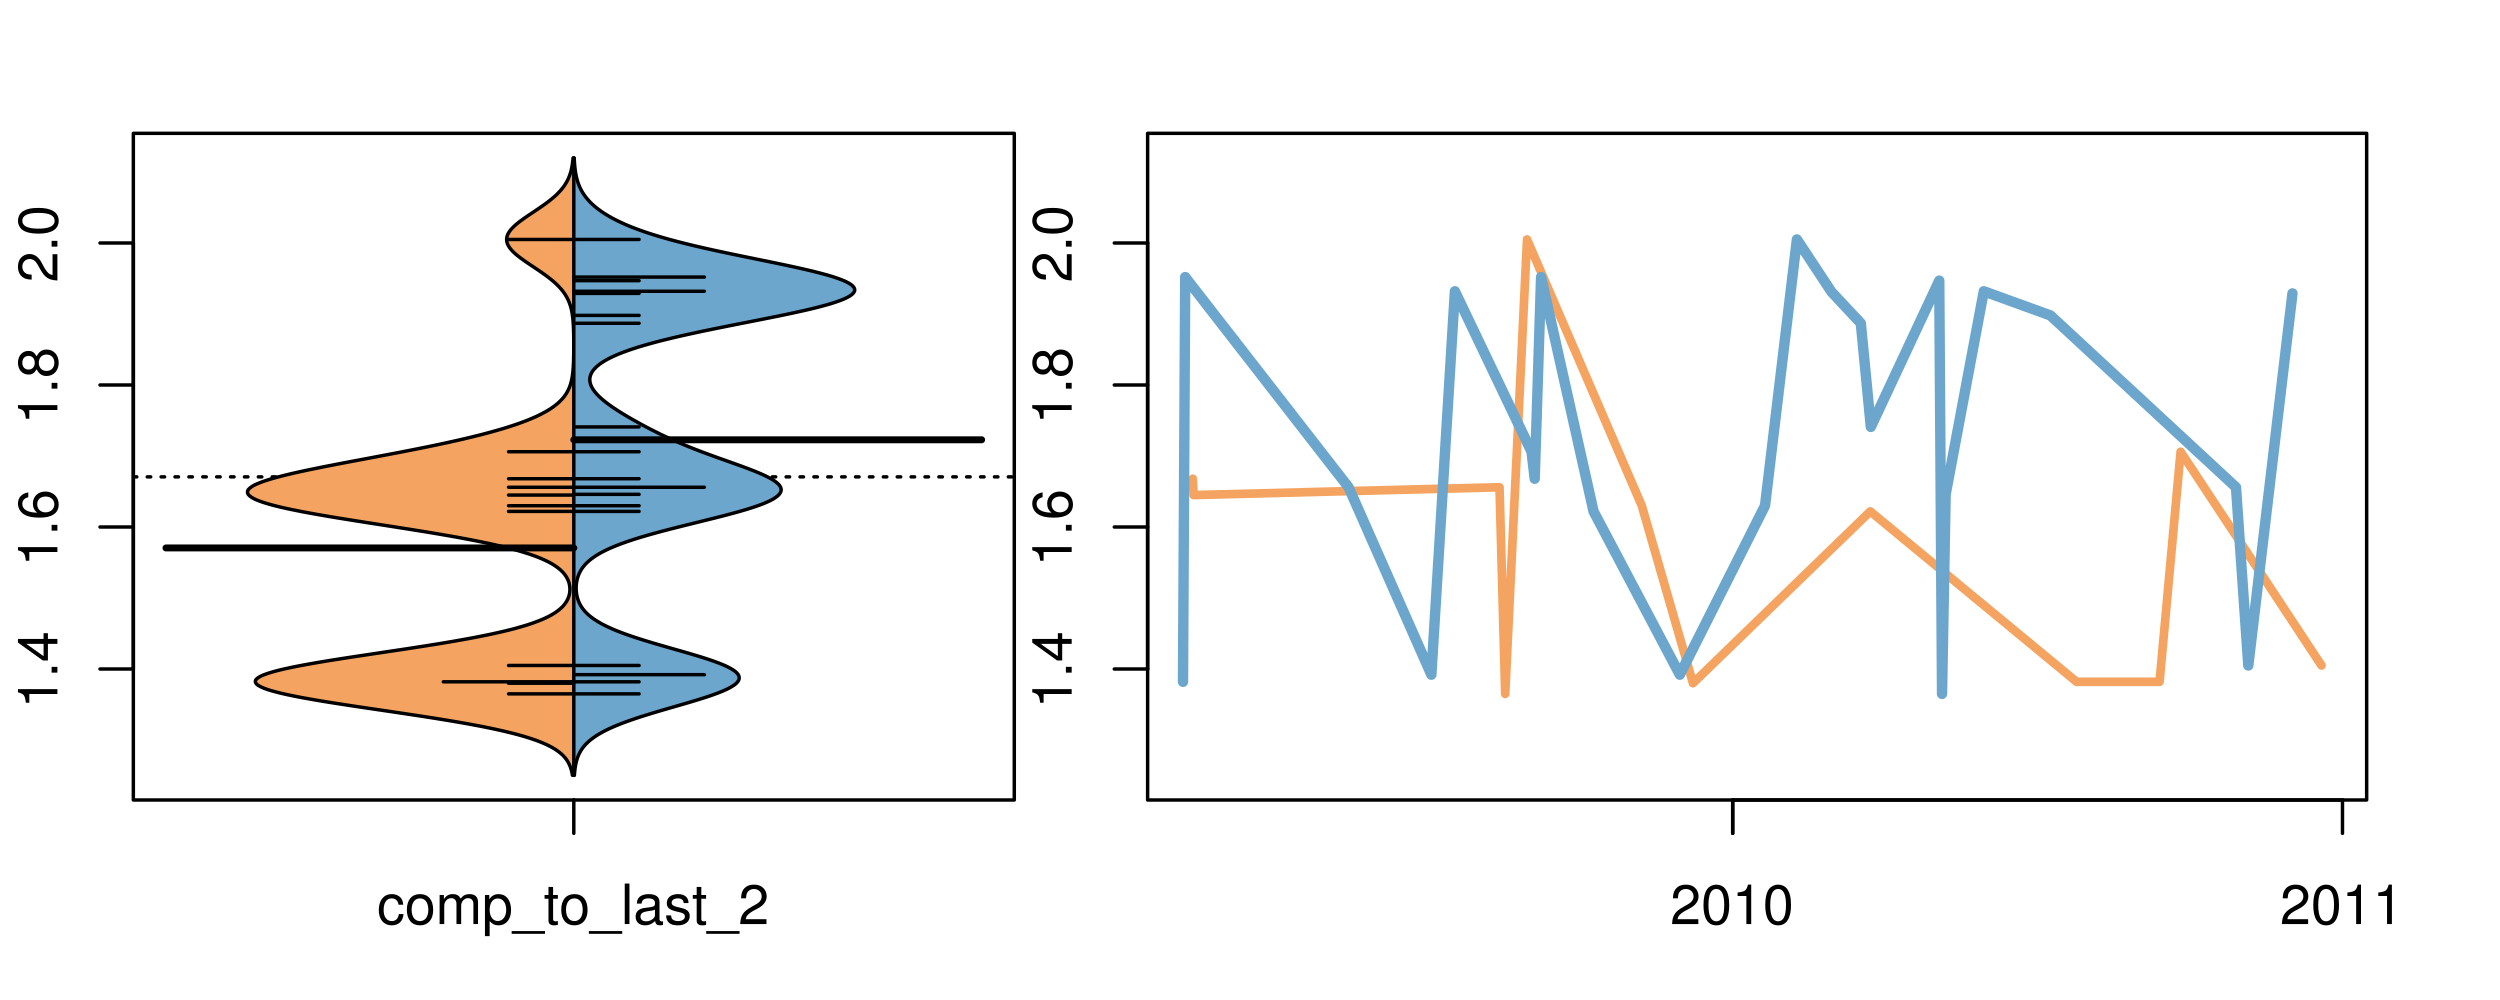 <?xml version="1.0" encoding="UTF-8"?>
<svg xmlns="http://www.w3.org/2000/svg" xmlns:xlink="http://www.w3.org/1999/xlink" width="540pt" height="216pt" viewBox="0 0 540 216" version="1.1">
<defs>
<g>
<symbol overflow="visible" id="glyph0-0">
<path style="stroke:none;" d="M -6.062 -3.109 L 0 -3.109 L 0 -4.156 L -8.516 -4.156 L -8.516 -3.469 C -7.203 -3.094 -7.016 -2.859 -6.812 -1.219 L -6.062 -1.219 Z M -6.062 -3.109 "/>
</symbol>
<symbol overflow="visible" id="glyph0-1">
<path style="stroke:none;" d="M -1.25 -2.297 L -1.25 -1.047 L 0 -1.047 L 0 -2.297 Z M -1.25 -2.297 "/>
</symbol>
<symbol overflow="visible" id="glyph0-2">
<path style="stroke:none;" d="M -2.047 -3.922 L 0 -3.922 L 0 -4.984 L -2.047 -4.984 L -2.047 -6.234 L -2.984 -6.234 L -2.984 -4.984 L -8.516 -4.984 L -8.516 -4.203 L -3.156 -0.344 L -2.047 -0.344 Z M -2.984 -3.922 L -2.984 -1.266 L -6.703 -3.922 Z M -2.984 -3.922 "/>
</symbol>
<symbol overflow="visible" id="glyph0-3">
<path style="stroke:none;" d="M -6.281 -5.969 C -7.688 -5.766 -8.516 -4.859 -8.516 -3.562 C -8.516 -2.625 -8.047 -1.781 -7.297 -1.281 C -6.469 -0.75 -5.422 -0.516 -3.875 -0.516 C -2.453 -0.516 -1.531 -0.734 -0.781 -1.234 C -0.094 -1.688 0.281 -2.438 0.281 -3.375 C 0.281 -4.984 -0.922 -6.156 -2.594 -6.156 C -4.172 -6.156 -5.297 -5.078 -5.297 -3.547 C -5.297 -2.719 -4.969 -2.047 -4.344 -1.594 C -6.422 -1.609 -7.578 -2.281 -7.578 -3.484 C -7.578 -4.234 -7.109 -4.75 -6.281 -4.922 Z M -4.359 -3.422 C -4.359 -4.438 -3.641 -5.078 -2.516 -5.078 C -1.438 -5.078 -0.656 -4.359 -0.656 -3.391 C -0.656 -2.406 -1.469 -1.656 -2.562 -1.656 C -3.625 -1.656 -4.359 -2.375 -4.359 -3.422 Z M -4.359 -3.422 "/>
</symbol>
<symbol overflow="visible" id="glyph0-4">
<path style="stroke:none;" d="M -4.469 -4.688 C -5 -5.562 -5.438 -5.859 -6.234 -5.859 C -7.578 -5.859 -8.516 -4.812 -8.516 -3.297 C -8.516 -1.797 -7.578 -0.75 -6.234 -0.75 C -5.453 -0.75 -5.016 -1.031 -4.469 -1.891 C -4.016 -0.922 -3.297 -0.438 -2.359 -0.438 C -0.797 -0.438 0.281 -1.625 0.281 -3.297 C 0.281 -4.984 -0.797 -6.156 -2.359 -6.156 C -3.297 -6.156 -4.016 -5.672 -4.469 -4.688 Z M -7.578 -3.297 C -7.578 -4.203 -7.047 -4.781 -6.219 -4.781 C -5.422 -4.781 -4.891 -4.188 -4.891 -3.297 C -4.891 -2.406 -5.422 -1.828 -6.234 -1.828 C -7.047 -1.828 -7.578 -2.406 -7.578 -3.297 Z M -4.016 -3.297 C -4.016 -4.359 -3.344 -5.078 -2.344 -5.078 C -1.328 -5.078 -0.656 -4.359 -0.656 -3.281 C -0.656 -2.25 -1.344 -1.531 -2.344 -1.531 C -3.344 -1.531 -4.016 -2.25 -4.016 -3.297 Z M -4.016 -3.297 "/>
</symbol>
<symbol overflow="visible" id="glyph0-5">
<path style="stroke:none;" d="M -1.047 -6.078 L -1.047 -1.594 C -1.734 -1.703 -2.188 -2.094 -2.797 -3.125 L -3.438 -4.328 C -4.094 -5.516 -4.969 -6.125 -6.016 -6.125 C -6.719 -6.125 -7.375 -5.844 -7.844 -5.344 C -8.297 -4.844 -8.516 -4.219 -8.516 -3.406 C -8.516 -2.328 -8.125 -1.531 -7.406 -1.062 C -6.953 -0.75 -6.422 -0.625 -5.562 -0.594 L -5.562 -1.656 C -6.125 -1.688 -6.484 -1.766 -6.75 -1.906 C -7.266 -2.188 -7.578 -2.734 -7.578 -3.375 C -7.578 -4.328 -6.906 -5.047 -5.984 -5.047 C -5.312 -5.047 -4.734 -4.656 -4.312 -3.906 L -3.688 -2.797 C -2.672 -1.016 -1.875 -0.5 0 -0.406 L 0 -6.078 Z M -1.047 -6.078 "/>
</symbol>
<symbol overflow="visible" id="glyph0-6">
<path style="stroke:none;" d="M -8.516 -3.297 C -8.516 -2.516 -8.156 -1.781 -7.578 -1.344 C -6.828 -0.797 -5.688 -0.516 -4.109 -0.516 C -1.25 -0.516 0.281 -1.469 0.281 -3.297 C 0.281 -5.094 -1.25 -6.078 -4.047 -6.078 C -5.703 -6.078 -6.797 -5.812 -7.578 -5.25 C -8.172 -4.812 -8.516 -4.109 -8.516 -3.297 Z M -7.578 -3.297 C -7.578 -4.438 -6.422 -5 -4.141 -5 C -1.734 -5 -0.594 -4.453 -0.594 -3.281 C -0.594 -2.156 -1.781 -1.594 -4.109 -1.594 C -6.438 -1.594 -7.578 -2.156 -7.578 -3.297 Z M -7.578 -3.297 "/>
</symbol>
<symbol overflow="visible" id="glyph0-7">
<path style="stroke:none;" d="M -8.75 -5.938 L -8.75 -4.938 L -5.5 -4.938 C -6.125 -4.531 -6.469 -3.859 -6.469 -3.016 C -6.469 -1.375 -5.156 -0.312 -3.156 -0.312 C -1.031 -0.312 0.281 -1.359 0.281 -3.047 C 0.281 -3.906 -0.047 -4.516 -0.828 -5.047 L 0 -5.047 L 0 -5.938 Z M -5.531 -3.188 C -5.531 -4.266 -4.578 -4.938 -3.078 -4.938 C -1.625 -4.938 -0.656 -4.25 -0.656 -3.188 C -0.656 -2.094 -1.625 -1.359 -3.094 -1.359 C -4.562 -1.359 -5.531 -2.094 -5.531 -3.188 Z M -5.531 -3.188 "/>
</symbol>
<symbol overflow="visible" id="glyph0-8">
<path style="stroke:none;" d="M -6.281 -3.094 L -6.281 -2.047 L -7.266 -2.047 C -7.688 -2.047 -7.906 -2.297 -7.906 -2.75 C -7.906 -2.828 -7.906 -2.875 -7.891 -3.094 L -8.719 -3.094 C -8.766 -2.875 -8.781 -2.734 -8.781 -2.531 C -8.781 -1.609 -8.25 -1.062 -7.359 -1.062 L -6.281 -1.062 L -6.281 -0.219 L -5.469 -0.219 L -5.469 -1.062 L 0 -1.062 L 0 -2.047 L -5.469 -2.047 L -5.469 -3.094 Z M -6.281 -3.094 "/>
</symbol>
<symbol overflow="visible" id="glyph0-9">
<path style="stroke:none;" d="M 1.516 -6.938 L 1.516 0.266 L 2.109 0.266 L 2.109 -6.938 Z M 1.516 -6.938 "/>
</symbol>
<symbol overflow="visible" id="glyph0-10">
<path style="stroke:none;" d="M -6.469 -3.266 C -6.469 -1.5 -5.203 -0.438 -3.094 -0.438 C -0.984 -0.438 0.281 -1.484 0.281 -3.281 C 0.281 -5.047 -0.984 -6.125 -3.047 -6.125 C -5.219 -6.125 -6.469 -5.078 -6.469 -3.266 Z M -5.547 -3.281 C -5.547 -4.406 -4.625 -5.078 -3.062 -5.078 C -1.578 -5.078 -0.641 -4.375 -0.641 -3.281 C -0.641 -2.156 -1.578 -1.469 -3.094 -1.469 C -4.609 -1.469 -5.547 -2.156 -5.547 -3.281 Z M -5.547 -3.281 "/>
</symbol>
<symbol overflow="visible" id="glyph0-11">
<path style="stroke:none;" d="M -8.75 -1.828 L -8.75 -0.812 L 0 -0.812 L 0 -1.828 Z M -8.75 -1.828 "/>
</symbol>
<symbol overflow="visible" id="glyph0-12">
<path style="stroke:none;" d="M 0 -3.422 L -6.281 -5.828 L -6.281 -4.703 L -1.188 -2.922 L -6.281 -1.25 L -6.281 -0.125 L 0 -2.328 Z M 0 -3.422 "/>
</symbol>
<symbol overflow="visible" id="glyph0-13">
<path style="stroke:none;" d="M -0.594 -6.422 C -0.562 -6.312 -0.562 -6.266 -0.562 -6.203 C -0.562 -5.859 -0.75 -5.656 -1.062 -5.656 L -4.75 -5.656 C -5.875 -5.656 -6.469 -4.844 -6.469 -3.297 C -6.469 -2.391 -6.203 -1.625 -5.734 -1.219 C -5.406 -0.922 -5.047 -0.797 -4.422 -0.781 L -4.422 -1.781 C -5.203 -1.875 -5.547 -2.328 -5.547 -3.266 C -5.547 -4.156 -5.203 -4.672 -4.609 -4.672 L -4.344 -4.672 C -3.922 -4.672 -3.75 -4.422 -3.641 -3.625 C -3.469 -2.203 -3.422 -1.984 -3.266 -1.609 C -2.969 -0.875 -2.406 -0.5 -1.578 -0.5 C -0.438 -0.5 0.281 -1.297 0.281 -2.562 C 0.281 -3.359 0 -4 -0.641 -4.703 C -0.016 -4.781 0.281 -5.094 0.281 -5.734 C 0.281 -5.938 0.25 -6.094 0.172 -6.422 Z M -1.984 -4.672 C -1.641 -4.672 -1.438 -4.578 -1.156 -4.266 C -0.797 -3.859 -0.594 -3.375 -0.594 -2.781 C -0.594 -2 -0.969 -1.547 -1.609 -1.547 C -2.266 -1.547 -2.609 -1.984 -2.766 -3.062 C -2.906 -4.109 -2.953 -4.328 -3.109 -4.672 Z M -1.984 -4.672 "/>
</symbol>
<symbol overflow="visible" id="glyph0-14">
<path style="stroke:none;" d="M 0 -5.781 L -6.281 -5.781 L -6.281 -4.781 L -2.719 -4.781 C -1.438 -4.781 -0.594 -4.109 -0.594 -3.078 C -0.594 -2.281 -1.078 -1.781 -1.844 -1.781 L -6.281 -1.781 L -6.281 -0.781 L -1.438 -0.781 C -0.391 -0.781 0.281 -1.562 0.281 -2.781 C 0.281 -3.703 -0.047 -4.297 -0.875 -4.891 L 0 -4.891 Z M 0 -5.781 "/>
</symbol>
<symbol overflow="visible" id="glyph0-15">
<path style="stroke:none;" d="M -2.812 -6.156 C -3.766 -6.156 -4.344 -6.078 -4.812 -5.906 C -5.844 -5.5 -6.469 -4.531 -6.469 -3.359 C -6.469 -1.609 -5.125 -0.484 -3.062 -0.484 C -1 -0.484 0.281 -1.578 0.281 -3.344 C 0.281 -4.781 -0.547 -5.766 -1.906 -6.031 L -1.906 -5.016 C -1.078 -4.734 -0.641 -4.172 -0.641 -3.375 C -0.641 -2.734 -0.938 -2.203 -1.469 -1.859 C -1.828 -1.625 -2.188 -1.531 -2.812 -1.531 Z M -3.625 -1.547 C -4.781 -1.625 -5.547 -2.344 -5.547 -3.344 C -5.547 -4.328 -4.734 -5.094 -3.703 -5.094 C -3.672 -5.094 -3.641 -5.094 -3.625 -5.078 Z M -3.625 -1.547 "/>
</symbol>
<symbol overflow="visible" id="glyph1-0">
<path style="stroke:none;" d="M 5.656 -4.172 C 5.609 -4.781 5.469 -5.188 5.234 -5.531 C 4.797 -6.125 4.047 -6.469 3.172 -6.469 C 1.469 -6.469 0.375 -5.125 0.375 -3.031 C 0.375 -1.016 1.453 0.281 3.156 0.281 C 4.656 0.281 5.609 -0.625 5.719 -2.156 L 4.719 -2.156 C 4.547 -1.156 4.031 -0.641 3.188 -0.641 C 2.078 -0.641 1.422 -1.547 1.422 -3.031 C 1.422 -4.609 2.062 -5.547 3.156 -5.547 C 4 -5.547 4.531 -5.047 4.641 -4.172 Z M 5.656 -4.172 "/>
</symbol>
<symbol overflow="visible" id="glyph1-1">
<path style="stroke:none;" d="M 3.266 -6.469 C 1.5 -6.469 0.438 -5.203 0.438 -3.094 C 0.438 -0.984 1.484 0.281 3.281 0.281 C 5.047 0.281 6.125 -0.984 6.125 -3.047 C 6.125 -5.219 5.078 -6.469 3.266 -6.469 Z M 3.281 -5.547 C 4.406 -5.547 5.078 -4.625 5.078 -3.062 C 5.078 -1.578 4.375 -0.641 3.281 -0.641 C 2.156 -0.641 1.469 -1.578 1.469 -3.094 C 1.469 -4.609 2.156 -5.547 3.281 -5.547 Z M 3.281 -5.547 "/>
</symbol>
<symbol overflow="visible" id="glyph1-2">
<path style="stroke:none;" d="M 0.844 -6.281 L 0.844 0 L 1.844 0 L 1.844 -3.953 C 1.844 -4.859 2.516 -5.594 3.328 -5.594 C 4.062 -5.594 4.484 -5.141 4.484 -4.328 L 4.484 0 L 5.5 0 L 5.5 -3.953 C 5.5 -4.859 6.156 -5.594 6.969 -5.594 C 7.703 -5.594 8.141 -5.125 8.141 -4.328 L 8.141 0 L 9.141 0 L 9.141 -4.719 C 9.141 -5.844 8.5 -6.469 7.312 -6.469 C 6.484 -6.469 5.969 -6.219 5.391 -5.516 C 5.016 -6.188 4.516 -6.469 3.703 -6.469 C 2.859 -6.469 2.297 -6.156 1.766 -5.406 L 1.766 -6.281 Z M 0.844 -6.281 "/>
</symbol>
<symbol overflow="visible" id="glyph1-3">
<path style="stroke:none;" d="M 0.641 2.609 L 1.656 2.609 L 1.656 -0.656 C 2.188 -0.016 2.766 0.281 3.594 0.281 C 5.203 0.281 6.281 -1.031 6.281 -3.031 C 6.281 -5.141 5.25 -6.469 3.578 -6.469 C 2.719 -6.469 2.047 -6.078 1.578 -5.344 L 1.578 -6.281 L 0.641 -6.281 Z M 3.406 -5.531 C 4.516 -5.531 5.234 -4.562 5.234 -3.062 C 5.234 -1.625 4.5 -0.656 3.406 -0.656 C 2.359 -0.656 1.656 -1.625 1.656 -3.094 C 1.656 -4.578 2.359 -5.531 3.406 -5.531 Z M 3.406 -5.531 "/>
</symbol>
<symbol overflow="visible" id="glyph1-4">
<path style="stroke:none;" d="M 6.938 1.516 L -0.266 1.516 L -0.266 2.109 L 6.938 2.109 Z M 6.938 1.516 "/>
</symbol>
<symbol overflow="visible" id="glyph1-5">
<path style="stroke:none;" d="M 3.047 -6.281 L 2.016 -6.281 L 2.016 -8.016 L 1.016 -8.016 L 1.016 -6.281 L 0.172 -6.281 L 0.172 -5.469 L 1.016 -5.469 L 1.016 -0.719 C 1.016 -0.078 1.453 0.281 2.234 0.281 C 2.469 0.281 2.719 0.25 3.047 0.188 L 3.047 -0.641 C 2.922 -0.609 2.766 -0.594 2.562 -0.594 C 2.141 -0.594 2.016 -0.719 2.016 -1.156 L 2.016 -5.469 L 3.047 -5.469 Z M 3.047 -6.281 "/>
</symbol>
<symbol overflow="visible" id="glyph1-6">
<path style="stroke:none;" d="M 1.828 -8.75 L 0.812 -8.75 L 0.812 0 L 1.828 0 Z M 1.828 -8.75 "/>
</symbol>
<symbol overflow="visible" id="glyph1-7">
<path style="stroke:none;" d="M 6.422 -0.594 C 6.312 -0.562 6.266 -0.562 6.203 -0.562 C 5.859 -0.562 5.656 -0.75 5.656 -1.062 L 5.656 -4.75 C 5.656 -5.875 4.844 -6.469 3.297 -6.469 C 2.391 -6.469 1.625 -6.203 1.219 -5.734 C 0.922 -5.406 0.797 -5.047 0.781 -4.422 L 1.781 -4.422 C 1.875 -5.203 2.328 -5.547 3.266 -5.547 C 4.156 -5.547 4.672 -5.203 4.672 -4.609 L 4.672 -4.344 C 4.672 -3.922 4.422 -3.75 3.625 -3.641 C 2.203 -3.469 1.984 -3.422 1.609 -3.266 C 0.875 -2.969 0.5 -2.406 0.5 -1.578 C 0.5 -0.438 1.297 0.281 2.562 0.281 C 3.359 0.281 4 0 4.703 -0.641 C 4.781 -0.016 5.094 0.281 5.734 0.281 C 5.938 0.281 6.094 0.25 6.422 0.172 Z M 4.672 -1.984 C 4.672 -1.641 4.578 -1.438 4.266 -1.156 C 3.859 -0.797 3.375 -0.594 2.781 -0.594 C 2 -0.594 1.547 -0.969 1.547 -1.609 C 1.547 -2.266 1.984 -2.609 3.062 -2.766 C 4.109 -2.906 4.328 -2.953 4.672 -3.109 Z M 4.672 -1.984 "/>
</symbol>
<symbol overflow="visible" id="glyph1-8">
<path style="stroke:none;" d="M 5.25 -4.531 C 5.25 -5.766 4.422 -6.469 2.969 -6.469 C 1.516 -6.469 0.562 -5.719 0.562 -4.547 C 0.562 -3.562 1.062 -3.094 2.562 -2.734 L 3.484 -2.516 C 4.188 -2.344 4.469 -2.094 4.469 -1.625 C 4.469 -1.047 3.875 -0.641 3 -0.641 C 2.453 -0.641 2 -0.797 1.75 -1.062 C 1.594 -1.25 1.531 -1.422 1.469 -1.875 L 0.406 -1.875 C 0.453 -0.422 1.266 0.281 2.922 0.281 C 4.5 0.281 5.516 -0.5 5.516 -1.719 C 5.516 -2.656 4.984 -3.172 3.734 -3.469 L 2.766 -3.703 C 1.953 -3.891 1.609 -4.156 1.609 -4.594 C 1.609 -5.172 2.125 -5.547 2.938 -5.547 C 3.75 -5.547 4.172 -5.203 4.203 -4.531 Z M 5.25 -4.531 "/>
</symbol>
<symbol overflow="visible" id="glyph1-9">
<path style="stroke:none;" d="M 6.078 -1.047 L 1.594 -1.047 C 1.703 -1.734 2.094 -2.188 3.125 -2.797 L 4.328 -3.438 C 5.516 -4.094 6.125 -4.969 6.125 -6.016 C 6.125 -6.719 5.844 -7.375 5.344 -7.844 C 4.844 -8.297 4.219 -8.516 3.406 -8.516 C 2.328 -8.516 1.531 -8.125 1.062 -7.406 C 0.75 -6.953 0.625 -6.422 0.594 -5.562 L 1.656 -5.562 C 1.688 -6.125 1.766 -6.484 1.906 -6.75 C 2.188 -7.266 2.734 -7.578 3.375 -7.578 C 4.328 -7.578 5.047 -6.906 5.047 -5.984 C 5.047 -5.312 4.656 -4.734 3.906 -4.312 L 2.797 -3.688 C 1.016 -2.672 0.5 -1.875 0.406 0 L 6.078 0 Z M 6.078 -1.047 "/>
</symbol>
<symbol overflow="visible" id="glyph1-10">
<path style="stroke:none;" d="M 3.297 -8.516 C 2.516 -8.516 1.781 -8.156 1.344 -7.578 C 0.797 -6.828 0.516 -5.688 0.516 -4.109 C 0.516 -1.25 1.469 0.281 3.297 0.281 C 5.094 0.281 6.078 -1.25 6.078 -4.047 C 6.078 -5.703 5.812 -6.797 5.25 -7.578 C 4.812 -8.172 4.109 -8.516 3.297 -8.516 Z M 3.297 -7.578 C 4.438 -7.578 5 -6.422 5 -4.141 C 5 -1.734 4.453 -0.594 3.281 -0.594 C 2.156 -0.594 1.594 -1.781 1.594 -4.109 C 1.594 -6.438 2.156 -7.578 3.297 -7.578 Z M 3.297 -7.578 "/>
</symbol>
<symbol overflow="visible" id="glyph1-11">
<path style="stroke:none;" d="M 3.109 -6.062 L 3.109 0 L 4.156 0 L 4.156 -8.516 L 3.469 -8.516 C 3.094 -7.203 2.859 -7.016 1.219 -6.812 L 1.219 -6.062 Z M 3.109 -6.062 "/>
</symbol>
</g>
<clipPath id="clip1">
  <path d="M 28.801 28.801 L 220.086 28.801 L 220.086 173.801 L 28.801 173.801 Z M 28.801 28.801 "/>
</clipPath>
<clipPath id="clip2">
  <path d="M 247.887 28.801 L 512.199 28.801 L 512.199 173.801 L 247.887 173.801 Z M 247.887 28.801 "/>
</clipPath>
<clipPath id="clip3">
  <path d="M 233.484 14.398 L 526.598 14.398 L 526.598 188.199 L 233.484 188.199 Z M 233.484 14.398 "/>
</clipPath>
<clipPath id="clip4">
  <path d="M 247.887 28.801 L 512.199 28.801 L 512.199 173.801 L 247.887 173.801 Z M 247.887 28.801 "/>
</clipPath>
</defs>
<g id="surface1141">
<path style="fill:none;stroke-width:0.75;stroke-linecap:round;stroke-linejoin:round;stroke:rgb(0%,0%,0%);stroke-opacity:1;stroke-miterlimit:10;" d="M 28.801 172.801 L 219.086 172.801 L 219.086 28.801 L 28.801 28.801 L 28.801 172.801 "/>
<path style="fill:none;stroke-width:0.75;stroke-linecap:round;stroke-linejoin:round;stroke:rgb(0%,0%,0%);stroke-opacity:1;stroke-miterlimit:10;" d="M 28.801 144.508 L 28.801 52.492 "/>
<path style="fill:none;stroke-width:0.75;stroke-linecap:round;stroke-linejoin:round;stroke:rgb(0%,0%,0%);stroke-opacity:1;stroke-miterlimit:10;" d="M 28.801 144.508 L 21.602 144.508 "/>
<path style="fill:none;stroke-width:0.75;stroke-linecap:round;stroke-linejoin:round;stroke:rgb(0%,0%,0%);stroke-opacity:1;stroke-miterlimit:10;" d="M 28.801 113.836 L 21.602 113.836 "/>
<path style="fill:none;stroke-width:0.75;stroke-linecap:round;stroke-linejoin:round;stroke:rgb(0%,0%,0%);stroke-opacity:1;stroke-miterlimit:10;" d="M 28.801 83.164 L 21.602 83.164 "/>
<path style="fill:none;stroke-width:0.75;stroke-linecap:round;stroke-linejoin:round;stroke:rgb(0%,0%,0%);stroke-opacity:1;stroke-miterlimit:10;" d="M 28.801 52.492 L 21.602 52.492 "/>
<g style="fill:rgb(0%,0%,0%);fill-opacity:1;">
  <use xlink:href="#glyph0-0" x="12.396" y="153.008"/>
  <use xlink:href="#glyph0-1" x="12.396" y="146.336"/>
  <use xlink:href="#glyph0-2" x="12.396" y="143"/>
</g>
<g style="fill:rgb(0%,0%,0%);fill-opacity:1;">
  <use xlink:href="#glyph0-0" x="12.396" y="122.336"/>
  <use xlink:href="#glyph0-1" x="12.396" y="115.664"/>
  <use xlink:href="#glyph0-3" x="12.396" y="112.328"/>
</g>
<g style="fill:rgb(0%,0%,0%);fill-opacity:1;">
  <use xlink:href="#glyph0-0" x="12.396" y="91.664"/>
  <use xlink:href="#glyph0-1" x="12.396" y="84.992"/>
  <use xlink:href="#glyph0-4" x="12.396" y="81.656"/>
</g>
<g style="fill:rgb(0%,0%,0%);fill-opacity:1;">
  <use xlink:href="#glyph0-5" x="12.396" y="60.992"/>
  <use xlink:href="#glyph0-1" x="12.396" y="54.32"/>
  <use xlink:href="#glyph0-6" x="12.396" y="50.984"/>
</g>
<path style="fill:none;stroke-width:0.75;stroke-linecap:round;stroke-linejoin:round;stroke:rgb(0%,0%,0%);stroke-opacity:1;stroke-miterlimit:10;" d="M 123.941 172.801 L 123.941 172.801 "/>
<path style="fill:none;stroke-width:0.75;stroke-linecap:round;stroke-linejoin:round;stroke:rgb(0%,0%,0%);stroke-opacity:1;stroke-miterlimit:10;" d="M 123.941 172.801 L 123.941 180 "/>
<g style="fill:rgb(0%,0%,0%);fill-opacity:1;">
  <use xlink:href="#glyph1-0" x="81.441" y="199.596"/>
  <use xlink:href="#glyph1-1" x="87.441" y="199.596"/>
  <use xlink:href="#glyph1-2" x="94.113" y="199.596"/>
  <use xlink:href="#glyph1-3" x="104.109" y="199.596"/>
  <use xlink:href="#glyph1-4" x="110.781" y="199.596"/>
  <use xlink:href="#glyph1-5" x="117.453" y="199.596"/>
  <use xlink:href="#glyph1-1" x="120.789" y="199.596"/>
  <use xlink:href="#glyph1-4" x="127.461" y="199.596"/>
  <use xlink:href="#glyph1-6" x="134.133" y="199.596"/>
  <use xlink:href="#glyph1-7" x="136.797" y="199.596"/>
  <use xlink:href="#glyph1-8" x="143.469" y="199.596"/>
  <use xlink:href="#glyph1-5" x="149.469" y="199.596"/>
  <use xlink:href="#glyph1-4" x="152.805" y="199.596"/>
  <use xlink:href="#glyph1-9" x="159.477" y="199.596"/>
</g>
<g clip-path="url(#clip1)" clip-rule="nonzero">
<path style="fill:none;stroke-width:0.75;stroke-linecap:round;stroke-linejoin:round;stroke:rgb(0%,0%,0%);stroke-opacity:1;stroke-dasharray:0.75,2.25;stroke-miterlimit:10;" d="M 28.801 103.004 L 219.086 103.004 "/>
<path style=" stroke:none;fill-rule:nonzero;fill:rgb(95.686%,64.314%,37.647%);fill-opacity:1;" d="M 123.941 34.133 L 123.777 34.133 L 123.758 34.395 L 123.73 34.656 L 123.699 34.918 L 123.668 35.176 L 123.633 35.438 L 123.594 35.699 L 123.547 35.961 L 123.496 36.223 L 123.441 36.48 L 123.383 36.742 L 123.316 37.004 L 123.242 37.266 L 123.164 37.523 L 123.074 37.785 L 122.977 38.047 L 122.875 38.309 L 122.762 38.57 L 122.641 38.828 L 122.508 39.09 L 122.363 39.352 L 122.211 39.613 L 122.047 39.875 L 121.871 40.133 L 121.684 40.395 L 121.484 40.656 L 121.273 40.918 L 121.047 41.18 L 120.809 41.438 L 120.562 41.699 L 120.297 41.961 L 120.02 42.223 L 119.734 42.484 L 119.434 42.742 L 119.121 43.004 L 118.797 43.266 L 118.465 43.527 L 118.117 43.789 L 117.766 44.047 L 117.402 44.309 L 117.031 44.57 L 116.652 44.832 L 116.27 45.094 L 115.887 45.352 L 114.324 46.398 L 113.938 46.656 L 113.559 46.918 L 113.188 47.18 L 112.82 47.441 L 112.465 47.703 L 112.121 47.961 L 111.793 48.223 L 111.48 48.484 L 111.18 48.746 L 110.906 49.008 L 110.648 49.266 L 110.41 49.527 L 110.195 49.789 L 110.012 50.051 L 109.848 50.312 L 109.707 50.57 L 109.598 50.832 L 109.516 51.094 L 109.461 51.355 L 109.43 51.617 L 109.438 51.875 L 109.469 52.137 L 109.527 52.398 L 109.609 52.66 L 109.73 52.922 L 109.871 53.18 L 110.039 53.441 L 110.227 53.703 L 110.449 53.965 L 110.691 54.227 L 110.949 54.484 L 111.227 54.746 L 111.531 55.008 L 111.848 55.27 L 112.176 55.527 L 112.523 55.789 L 112.879 56.051 L 113.246 56.312 L 113.621 56.574 L 114.004 56.832 L 114.777 57.355 L 115.559 57.879 L 115.949 58.137 L 116.336 58.398 L 116.719 58.66 L 117.094 58.922 L 117.461 59.184 L 117.824 59.441 L 118.176 59.703 L 118.52 59.965 L 118.852 60.227 L 119.172 60.488 L 119.484 60.746 L 119.781 61.008 L 120.066 61.27 L 120.34 61.531 L 120.602 61.793 L 120.848 62.051 L 121.086 62.312 L 121.309 62.574 L 121.52 62.836 L 121.715 63.098 L 121.898 63.355 L 122.074 63.617 L 122.238 63.879 L 122.387 64.141 L 122.527 64.402 L 122.66 64.66 L 122.781 64.922 L 122.891 65.184 L 122.996 65.445 L 123.09 65.707 L 123.176 65.965 L 123.254 66.227 L 123.328 66.488 L 123.395 66.75 L 123.453 67.012 L 123.504 67.27 L 123.555 67.531 L 123.598 67.793 L 123.637 68.055 L 123.672 68.316 L 123.707 68.574 L 123.734 68.836 L 123.805 69.621 L 123.82 69.879 L 123.852 70.402 L 123.863 70.664 L 123.871 70.926 L 123.883 71.184 L 123.898 71.707 L 123.902 71.969 L 123.91 72.23 L 123.914 72.488 L 123.922 73.012 L 123.922 73.273 L 123.926 73.531 L 123.926 74.055 L 123.93 74.316 L 123.93 75.098 L 123.926 75.359 L 123.926 75.621 L 123.922 75.883 L 123.922 76.141 L 123.906 77.188 L 123.898 77.445 L 123.895 77.707 L 123.887 77.969 L 123.875 78.23 L 123.867 78.492 L 123.855 78.75 L 123.809 79.535 L 123.789 79.797 L 123.766 80.055 L 123.742 80.316 L 123.68 80.84 L 123.645 81.102 L 123.605 81.359 L 123.512 81.883 L 123.453 82.145 L 123.391 82.406 L 123.324 82.664 L 123.25 82.926 L 123.164 83.188 L 123.074 83.449 L 122.973 83.711 L 122.863 83.969 L 122.738 84.23 L 122.609 84.492 L 122.465 84.754 L 122.309 85.016 L 122.137 85.273 L 121.949 85.535 L 121.754 85.797 L 121.535 86.059 L 121.301 86.32 L 121.051 86.578 L 120.781 86.84 L 120.492 87.102 L 120.18 87.363 L 119.852 87.625 L 119.5 87.883 L 119.121 88.145 L 118.723 88.406 L 118.301 88.668 L 117.852 88.93 L 117.375 89.188 L 116.875 89.449 L 116.352 89.711 L 115.797 89.973 L 115.211 90.234 L 114.598 90.492 L 113.961 90.754 L 113.289 91.016 L 112.586 91.277 L 111.859 91.539 L 111.102 91.797 L 110.309 92.059 L 109.484 92.32 L 108.637 92.582 L 107.758 92.84 L 106.84 93.102 L 105.898 93.363 L 104.93 93.625 L 103.93 93.887 L 102.895 94.145 L 101.836 94.406 L 100.75 94.668 L 99.633 94.93 L 98.488 95.191 L 97.32 95.449 L 96.133 95.711 L 94.914 95.973 L 93.672 96.234 L 92.41 96.496 L 91.129 96.754 L 89.824 97.016 L 88.504 97.277 L 87.168 97.539 L 85.82 97.801 L 84.457 98.059 L 83.086 98.32 L 81.707 98.582 L 78.934 99.105 L 77.551 99.363 L 76.164 99.625 L 74.789 99.887 L 73.422 100.148 L 72.07 100.41 L 70.73 100.668 L 69.414 100.93 L 68.125 101.191 L 66.859 101.453 L 65.625 101.715 L 64.43 101.973 L 63.277 102.234 L 62.168 102.496 L 61.098 102.758 L 60.094 103.02 L 59.145 103.277 L 58.25 103.539 L 57.41 103.801 L 56.664 104.062 L 55.984 104.324 L 55.367 104.582 L 54.824 104.844 L 54.391 105.105 L 54.031 105.367 L 53.746 105.629 L 53.551 105.887 L 53.469 106.148 L 53.465 106.41 L 53.547 106.672 L 53.73 106.934 L 54.02 107.191 L 54.395 107.453 L 54.848 107.715 L 55.41 107.977 L 56.07 108.238 L 56.809 108.496 L 57.625 108.758 L 58.547 109.02 L 59.547 109.281 L 60.613 109.543 L 61.75 109.801 L 62.977 110.062 L 64.262 110.324 L 65.602 110.586 L 66.992 110.844 L 68.453 111.105 L 69.953 111.367 L 71.488 111.629 L 73.059 111.891 L 74.668 112.148 L 76.297 112.41 L 77.945 112.672 L 79.605 112.934 L 81.277 113.195 L 82.949 113.453 L 84.621 113.715 L 86.285 113.977 L 87.938 114.238 L 89.574 114.5 L 91.191 114.758 L 92.781 115.02 L 94.344 115.281 L 95.875 115.543 L 97.379 115.805 L 98.832 116.062 L 100.246 116.324 L 101.625 116.586 L 102.965 116.848 L 104.242 117.109 L 105.48 117.367 L 106.676 117.629 L 107.82 117.891 L 108.906 118.152 L 109.945 118.414 L 110.941 118.672 L 111.887 118.934 L 112.773 119.195 L 113.621 119.457 L 114.422 119.719 L 115.176 119.977 L 115.875 120.238 L 116.539 120.5 L 117.164 120.762 L 117.738 121.023 L 118.273 121.281 L 118.773 121.543 L 119.242 121.805 L 119.668 122.066 L 120.059 122.328 L 120.422 122.586 L 120.762 122.848 L 121.062 123.109 L 121.34 123.371 L 121.594 123.633 L 121.824 123.891 L 122.023 124.152 L 122.207 124.414 L 122.375 124.676 L 122.52 124.938 L 122.645 125.195 L 122.754 125.457 L 122.852 125.719 L 122.93 125.98 L 122.988 126.242 L 123.039 126.5 L 123.074 126.762 L 123.094 127.023 L 123.098 127.285 L 123.094 127.547 L 123.074 127.805 L 123.039 128.066 L 122.992 128.328 L 122.93 128.59 L 122.852 128.848 L 122.758 129.109 L 122.648 129.371 L 122.52 129.633 L 122.379 129.895 L 122.211 130.152 L 122.027 130.414 L 121.82 130.676 L 121.594 130.938 L 121.336 131.199 L 121.055 131.457 L 120.75 131.719 L 120.414 131.98 L 120.043 132.242 L 119.641 132.504 L 119.211 132.762 L 118.742 133.023 L 118.227 133.285 L 117.68 133.547 L 117.094 133.809 L 116.457 134.066 L 115.773 134.328 L 115.051 134.59 L 114.285 134.852 L 113.457 135.113 L 112.582 135.371 L 111.66 135.633 L 110.691 135.895 L 109.652 136.156 L 108.566 136.418 L 107.434 136.676 L 106.25 136.938 L 105 137.199 L 103.703 137.461 L 102.359 137.723 L 100.965 137.98 L 99.516 138.242 L 98.027 138.504 L 96.496 138.766 L 94.922 139.027 L 93.309 139.285 L 91.664 139.547 L 89.996 139.809 L 88.297 140.07 L 86.578 140.332 L 84.848 140.59 L 83.105 140.852 L 81.359 141.113 L 79.617 141.375 L 77.883 141.637 L 76.164 141.895 L 74.469 142.156 L 72.805 142.418 L 71.172 142.68 L 69.578 142.941 L 68.051 143.199 L 66.574 143.461 L 65.152 143.723 L 63.797 143.984 L 62.539 144.246 L 61.355 144.504 L 60.25 144.766 L 59.246 145.027 L 58.355 145.289 L 57.559 145.551 L 56.855 145.809 L 56.281 146.07 L 55.832 146.332 L 55.488 146.594 L 55.246 146.852 L 55.156 147.113 L 55.184 147.375 L 55.32 147.637 L 55.562 147.898 L 55.961 148.156 L 56.469 148.418 L 57.078 148.68 L 57.789 148.941 L 58.645 149.203 L 59.59 149.461 L 60.625 149.723 L 61.75 149.984 L 62.988 150.246 L 64.297 150.508 L 65.672 150.766 L 67.125 151.027 L 68.648 151.289 L 70.219 151.551 L 71.836 151.812 L 73.5 152.07 L 75.203 152.332 L 76.93 152.594 L 78.676 152.855 L 80.438 153.117 L 82.203 153.375 L 83.973 153.637 L 85.734 153.898 L 87.484 154.16 L 89.219 154.422 L 90.93 154.68 L 92.621 154.941 L 94.266 155.203 L 95.879 155.465 L 97.461 155.727 L 99 155.984 L 100.477 156.246 L 101.914 156.508 L 103.309 156.77 L 104.648 157.031 L 105.922 157.289 L 107.148 157.551 L 108.328 157.812 L 109.445 158.074 L 110.504 158.336 L 111.512 158.594 L 112.469 158.855 L 113.367 159.117 L 114.207 159.379 L 115.004 159.641 L 115.758 159.898 L 116.449 160.16 L 117.098 160.422 L 117.703 160.684 L 118.273 160.945 L 118.789 161.203 L 119.27 161.465 L 119.715 161.727 L 120.129 161.988 L 120.5 162.25 L 120.844 162.508 L 121.16 162.77 L 121.453 163.031 L 121.711 163.293 L 121.949 163.555 L 122.168 163.812 L 122.363 164.074 L 122.535 164.336 L 122.695 164.598 L 122.84 164.855 L 122.969 165.117 L 123.082 165.379 L 123.188 165.641 L 123.281 165.902 L 123.359 166.16 L 123.434 166.422 L 123.496 166.684 L 123.555 166.945 L 123.605 167.207 L 123.648 167.465 L 123.941 167.465 Z M 123.941 34.133 "/>
<path style="fill:none;stroke-width:0.75;stroke-linecap:round;stroke-linejoin:round;stroke:rgb(0%,0%,0%);stroke-opacity:1;stroke-miterlimit:10;" d="M 123.941 34.133 L 123.777 34.133 L 123.758 34.395 L 123.73 34.656 L 123.699 34.918 L 123.668 35.176 L 123.633 35.438 L 123.594 35.699 L 123.547 35.961 L 123.496 36.223 L 123.441 36.48 L 123.383 36.742 L 123.316 37.004 L 123.242 37.266 L 123.164 37.523 L 123.074 37.785 L 122.977 38.047 L 122.875 38.309 L 122.762 38.57 L 122.641 38.828 L 122.508 39.09 L 122.363 39.352 L 122.211 39.613 L 122.047 39.875 L 121.871 40.133 L 121.684 40.395 L 121.484 40.656 L 121.273 40.918 L 121.047 41.18 L 120.809 41.438 L 120.562 41.699 L 120.297 41.961 L 120.02 42.223 L 119.734 42.484 L 119.434 42.742 L 119.121 43.004 L 118.797 43.266 L 118.465 43.527 L 118.117 43.789 L 117.766 44.047 L 117.402 44.309 L 117.031 44.57 L 116.652 44.832 L 116.27 45.094 L 115.887 45.352 L 114.324 46.398 L 113.938 46.656 L 113.559 46.918 L 113.188 47.18 L 112.82 47.441 L 112.465 47.703 L 112.121 47.961 L 111.793 48.223 L 111.48 48.484 L 111.18 48.746 L 110.906 49.008 L 110.648 49.266 L 110.41 49.527 L 110.195 49.789 L 110.012 50.051 L 109.848 50.312 L 109.707 50.57 L 109.598 50.832 L 109.516 51.094 L 109.461 51.355 L 109.43 51.617 L 109.438 51.875 L 109.469 52.137 L 109.527 52.398 L 109.609 52.66 L 109.73 52.922 L 109.871 53.18 L 110.039 53.441 L 110.227 53.703 L 110.449 53.965 L 110.691 54.227 L 110.949 54.484 L 111.227 54.746 L 111.531 55.008 L 111.848 55.27 L 112.176 55.527 L 112.523 55.789 L 112.879 56.051 L 113.246 56.312 L 113.621 56.574 L 114.004 56.832 L 114.777 57.355 L 115.559 57.879 L 115.949 58.137 L 116.336 58.398 L 116.719 58.66 L 117.094 58.922 L 117.461 59.184 L 117.824 59.441 L 118.176 59.703 L 118.52 59.965 L 118.852 60.227 L 119.172 60.488 L 119.484 60.746 L 119.781 61.008 L 120.066 61.27 L 120.34 61.531 L 120.602 61.793 L 120.848 62.051 L 121.086 62.312 L 121.309 62.574 L 121.52 62.836 L 121.715 63.098 L 121.898 63.355 L 122.074 63.617 L 122.238 63.879 L 122.387 64.141 L 122.527 64.402 L 122.66 64.66 L 122.781 64.922 L 122.891 65.184 L 122.996 65.445 L 123.09 65.707 L 123.176 65.965 L 123.254 66.227 L 123.328 66.488 L 123.395 66.75 L 123.453 67.012 L 123.504 67.27 L 123.555 67.531 L 123.598 67.793 L 123.637 68.055 L 123.672 68.316 L 123.707 68.574 L 123.734 68.836 L 123.805 69.621 L 123.82 69.879 L 123.852 70.402 L 123.863 70.664 L 123.871 70.926 L 123.883 71.184 L 123.898 71.707 L 123.902 71.969 L 123.91 72.23 L 123.914 72.488 L 123.922 73.012 L 123.922 73.273 L 123.926 73.531 L 123.926 74.055 L 123.93 74.316 L 123.93 75.098 L 123.926 75.359 L 123.926 75.621 L 123.922 75.883 L 123.922 76.141 L 123.906 77.188 L 123.898 77.445 L 123.895 77.707 L 123.887 77.969 L 123.875 78.23 L 123.867 78.492 L 123.855 78.75 L 123.809 79.535 L 123.789 79.797 L 123.766 80.055 L 123.742 80.316 L 123.68 80.84 L 123.645 81.102 L 123.605 81.359 L 123.512 81.883 L 123.453 82.145 L 123.391 82.406 L 123.324 82.664 L 123.25 82.926 L 123.164 83.188 L 123.074 83.449 L 122.973 83.711 L 122.863 83.969 L 122.738 84.23 L 122.609 84.492 L 122.465 84.754 L 122.309 85.016 L 122.137 85.273 L 121.949 85.535 L 121.754 85.797 L 121.535 86.059 L 121.301 86.32 L 121.051 86.578 L 120.781 86.84 L 120.492 87.102 L 120.18 87.363 L 119.852 87.625 L 119.5 87.883 L 119.121 88.145 L 118.723 88.406 L 118.301 88.668 L 117.852 88.93 L 117.375 89.188 L 116.875 89.449 L 116.352 89.711 L 115.797 89.973 L 115.211 90.234 L 114.598 90.492 L 113.961 90.754 L 113.289 91.016 L 112.586 91.277 L 111.859 91.539 L 111.102 91.797 L 110.309 92.059 L 109.484 92.32 L 108.637 92.582 L 107.758 92.84 L 106.84 93.102 L 105.898 93.363 L 104.93 93.625 L 103.93 93.887 L 102.895 94.145 L 101.836 94.406 L 100.75 94.668 L 99.633 94.93 L 98.488 95.191 L 97.32 95.449 L 96.133 95.711 L 94.914 95.973 L 93.672 96.234 L 92.41 96.496 L 91.129 96.754 L 89.824 97.016 L 88.504 97.277 L 87.168 97.539 L 85.82 97.801 L 84.457 98.059 L 83.086 98.32 L 81.707 98.582 L 78.934 99.105 L 77.551 99.363 L 76.164 99.625 L 74.789 99.887 L 73.422 100.148 L 72.07 100.41 L 70.73 100.668 L 69.414 100.93 L 68.125 101.191 L 66.859 101.453 L 65.625 101.715 L 64.43 101.973 L 63.277 102.234 L 62.168 102.496 L 61.098 102.758 L 60.094 103.02 L 59.145 103.277 L 58.25 103.539 L 57.41 103.801 L 56.664 104.062 L 55.984 104.324 L 55.367 104.582 L 54.824 104.844 L 54.391 105.105 L 54.031 105.367 L 53.746 105.629 L 53.551 105.887 L 53.469 106.148 L 53.465 106.41 L 53.547 106.672 L 53.73 106.934 L 54.02 107.191 L 54.395 107.453 L 54.848 107.715 L 55.41 107.977 L 56.07 108.238 L 56.809 108.496 L 57.625 108.758 L 58.547 109.02 L 59.547 109.281 L 60.613 109.543 L 61.75 109.801 L 62.977 110.062 L 64.262 110.324 L 65.602 110.586 L 66.992 110.844 L 68.453 111.105 L 69.953 111.367 L 71.488 111.629 L 73.059 111.891 L 74.668 112.148 L 76.297 112.41 L 77.945 112.672 L 79.605 112.934 L 81.277 113.195 L 82.949 113.453 L 84.621 113.715 L 86.285 113.977 L 87.938 114.238 L 89.574 114.5 L 91.191 114.758 L 92.781 115.02 L 94.344 115.281 L 95.875 115.543 L 97.379 115.805 L 98.832 116.062 L 100.246 116.324 L 101.625 116.586 L 102.965 116.848 L 104.242 117.109 L 105.48 117.367 L 106.676 117.629 L 107.82 117.891 L 108.906 118.152 L 109.945 118.414 L 110.941 118.672 L 111.887 118.934 L 112.773 119.195 L 113.621 119.457 L 114.422 119.719 L 115.176 119.977 L 115.875 120.238 L 116.539 120.5 L 117.164 120.762 L 117.738 121.023 L 118.273 121.281 L 118.773 121.543 L 119.242 121.805 L 119.668 122.066 L 120.059 122.328 L 120.422 122.586 L 120.762 122.848 L 121.062 123.109 L 121.34 123.371 L 121.594 123.633 L 121.824 123.891 L 122.023 124.152 L 122.207 124.414 L 122.375 124.676 L 122.52 124.938 L 122.645 125.195 L 122.754 125.457 L 122.852 125.719 L 122.93 125.98 L 122.988 126.242 L 123.039 126.5 L 123.074 126.762 L 123.094 127.023 L 123.098 127.285 L 123.094 127.547 L 123.074 127.805 L 123.039 128.066 L 122.992 128.328 L 122.93 128.59 L 122.852 128.848 L 122.758 129.109 L 122.648 129.371 L 122.52 129.633 L 122.379 129.895 L 122.211 130.152 L 122.027 130.414 L 121.82 130.676 L 121.594 130.938 L 121.336 131.199 L 121.055 131.457 L 120.75 131.719 L 120.414 131.98 L 120.043 132.242 L 119.641 132.504 L 119.211 132.762 L 118.742 133.023 L 118.227 133.285 L 117.68 133.547 L 117.094 133.809 L 116.457 134.066 L 115.773 134.328 L 115.051 134.59 L 114.285 134.852 L 113.457 135.113 L 112.582 135.371 L 111.66 135.633 L 110.691 135.895 L 109.652 136.156 L 108.566 136.418 L 107.434 136.676 L 106.25 136.938 L 105 137.199 L 103.703 137.461 L 102.359 137.723 L 100.965 137.98 L 99.516 138.242 L 98.027 138.504 L 96.496 138.766 L 94.922 139.027 L 93.309 139.285 L 91.664 139.547 L 89.996 139.809 L 88.297 140.07 L 86.578 140.332 L 84.848 140.59 L 83.105 140.852 L 81.359 141.113 L 79.617 141.375 L 77.883 141.637 L 76.164 141.895 L 74.469 142.156 L 72.805 142.418 L 71.172 142.68 L 69.578 142.941 L 68.051 143.199 L 66.574 143.461 L 65.152 143.723 L 63.797 143.984 L 62.539 144.246 L 61.355 144.504 L 60.25 144.766 L 59.246 145.027 L 58.355 145.289 L 57.559 145.551 L 56.855 145.809 L 56.281 146.07 L 55.832 146.332 L 55.488 146.594 L 55.246 146.852 L 55.156 147.113 L 55.184 147.375 L 55.32 147.637 L 55.562 147.898 L 55.961 148.156 L 56.469 148.418 L 57.078 148.68 L 57.789 148.941 L 58.645 149.203 L 59.59 149.461 L 60.625 149.723 L 61.75 149.984 L 62.988 150.246 L 64.297 150.508 L 65.672 150.766 L 67.125 151.027 L 68.648 151.289 L 70.219 151.551 L 71.836 151.812 L 73.5 152.07 L 75.203 152.332 L 76.93 152.594 L 78.676 152.855 L 80.438 153.117 L 82.203 153.375 L 83.973 153.637 L 85.734 153.898 L 87.484 154.16 L 89.219 154.422 L 90.93 154.68 L 92.621 154.941 L 94.266 155.203 L 95.879 155.465 L 97.461 155.727 L 99 155.984 L 100.477 156.246 L 101.914 156.508 L 103.309 156.77 L 104.648 157.031 L 105.922 157.289 L 107.148 157.551 L 108.328 157.812 L 109.445 158.074 L 110.504 158.336 L 111.512 158.594 L 112.469 158.855 L 113.367 159.117 L 114.207 159.379 L 115.004 159.641 L 115.758 159.898 L 116.449 160.16 L 117.098 160.422 L 117.703 160.684 L 118.273 160.945 L 118.789 161.203 L 119.27 161.465 L 119.715 161.727 L 120.129 161.988 L 120.5 162.25 L 120.844 162.508 L 121.16 162.77 L 121.453 163.031 L 121.711 163.293 L 121.949 163.555 L 122.168 163.812 L 122.363 164.074 L 122.535 164.336 L 122.695 164.598 L 122.84 164.855 L 122.969 165.117 L 123.082 165.379 L 123.188 165.641 L 123.281 165.902 L 123.359 166.16 L 123.434 166.422 L 123.496 166.684 L 123.555 166.945 L 123.605 167.207 L 123.648 167.465 L 123.941 167.465 "/>
<path style=" stroke:none;fill-rule:nonzero;fill:rgb(42.353%,65.098%,80.392%);fill-opacity:1;" d="M 123.941 167.465 L 124.066 167.465 L 124.086 167.207 L 124.105 166.945 L 124.188 166.16 L 124.223 165.902 L 124.262 165.641 L 124.305 165.379 L 124.406 164.855 L 124.469 164.598 L 124.535 164.336 L 124.609 164.074 L 124.695 163.812 L 124.785 163.555 L 124.887 163.293 L 124.996 163.031 L 125.121 162.77 L 125.258 162.508 L 125.402 162.25 L 125.562 161.988 L 125.738 161.727 L 125.93 161.465 L 126.137 161.203 L 126.359 160.945 L 126.605 160.684 L 126.871 160.422 L 127.152 160.16 L 127.453 159.898 L 127.781 159.641 L 128.133 159.379 L 128.504 159.117 L 128.898 158.855 L 129.324 158.594 L 129.773 158.336 L 130.246 158.074 L 130.746 157.812 L 131.281 157.551 L 131.836 157.289 L 132.418 157.031 L 133.031 156.77 L 133.672 156.508 L 134.336 156.246 L 135.027 155.984 L 135.746 155.727 L 136.492 155.465 L 137.258 155.203 L 138.043 154.941 L 138.855 154.68 L 139.688 154.422 L 140.531 154.16 L 141.395 153.898 L 142.27 153.637 L 143.156 153.375 L 144.051 153.117 L 144.949 152.855 L 146.754 152.332 L 147.652 152.07 L 148.543 151.812 L 149.422 151.551 L 150.285 151.289 L 151.137 151.027 L 151.961 150.766 L 152.762 150.508 L 153.535 150.246 L 154.281 149.984 L 154.984 149.723 L 155.648 149.461 L 156.273 149.203 L 156.863 148.941 L 157.387 148.68 L 157.867 148.418 L 158.301 148.156 L 158.684 147.898 L 158.988 147.637 L 159.246 147.375 L 159.445 147.113 L 159.59 146.852 L 159.656 146.594 L 159.664 146.332 L 159.621 146.07 L 159.508 145.809 L 159.328 145.551 L 159.09 145.289 L 158.801 145.027 L 158.445 144.766 L 158.027 144.504 L 157.566 144.246 L 157.055 143.984 L 156.484 143.723 L 155.863 143.461 L 155.207 143.199 L 154.516 142.941 L 153.773 142.68 L 153 142.418 L 152.203 142.156 L 151.379 141.895 L 150.523 141.637 L 149.652 141.375 L 148.766 141.113 L 147.867 140.852 L 146.961 140.59 L 146.047 140.332 L 144.219 139.809 L 143.312 139.547 L 142.41 139.285 L 141.516 139.027 L 140.641 138.766 L 139.777 138.504 L 138.934 138.242 L 138.102 137.98 L 137.301 137.723 L 136.52 137.461 L 135.762 137.199 L 135.027 136.938 L 134.324 136.676 L 133.648 136.418 L 132.996 136.156 L 132.367 135.895 L 131.781 135.633 L 131.215 135.371 L 130.676 135.113 L 130.164 134.852 L 129.691 134.59 L 129.238 134.328 L 128.809 134.066 L 128.41 133.809 L 128.039 133.547 L 127.688 133.285 L 127.359 133.023 L 127.059 132.762 L 126.781 132.504 L 126.52 132.242 L 126.281 131.98 L 126.062 131.719 L 125.859 131.457 L 125.676 131.199 L 125.508 130.938 L 125.355 130.676 L 125.219 130.414 L 125.094 130.152 L 124.98 129.895 L 124.883 129.633 L 124.797 129.371 L 124.719 129.109 L 124.652 128.848 L 124.598 128.59 L 124.551 128.328 L 124.516 128.066 L 124.484 127.805 L 124.465 127.547 L 124.453 127.285 L 124.449 127.023 L 124.453 126.762 L 124.469 126.5 L 124.488 126.242 L 124.516 125.98 L 124.555 125.719 L 124.605 125.457 L 124.66 125.195 L 124.727 124.938 L 124.805 124.676 L 124.891 124.414 L 124.992 124.152 L 125.098 123.891 L 125.227 123.633 L 125.363 123.371 L 125.516 123.109 L 125.68 122.848 L 125.867 122.586 L 126.066 122.328 L 126.285 122.066 L 126.52 121.805 L 126.781 121.543 L 127.062 121.281 L 127.363 121.023 L 127.684 120.762 L 128.035 120.5 L 128.41 120.238 L 128.809 119.977 L 129.234 119.719 L 129.691 119.457 L 130.176 119.195 L 130.684 118.934 L 131.23 118.672 L 131.805 118.414 L 132.406 118.152 L 133.039 117.891 L 133.707 117.629 L 134.406 117.367 L 135.133 117.109 L 135.887 116.848 L 136.68 116.586 L 137.5 116.324 L 138.344 116.062 L 139.215 115.805 L 140.121 115.543 L 141.051 115.281 L 141.996 115.02 L 142.969 114.758 L 143.961 114.5 L 144.969 114.238 L 145.992 113.977 L 147.027 113.715 L 148.074 113.453 L 149.129 113.195 L 151.246 112.672 L 152.301 112.41 L 153.352 112.148 L 154.395 111.891 L 155.422 111.629 L 156.434 111.367 L 157.43 111.105 L 158.406 110.844 L 159.348 110.586 L 160.258 110.324 L 161.145 110.062 L 161.996 109.801 L 162.797 109.543 L 163.559 109.281 L 164.281 109.02 L 164.957 108.758 L 165.574 108.496 L 166.141 108.238 L 166.664 107.977 L 167.129 107.715 L 167.523 107.453 L 167.871 107.191 L 168.168 106.934 L 168.395 106.672 L 168.559 106.41 L 168.672 106.148 L 168.73 105.887 L 168.723 105.629 L 168.652 105.367 L 168.535 105.105 L 168.371 104.844 L 168.141 104.582 L 167.859 104.324 L 167.535 104.062 L 167.172 103.801 L 166.75 103.539 L 166.293 103.277 L 165.801 103.02 L 165.273 102.758 L 164.703 102.496 L 164.113 102.234 L 163.496 101.973 L 162.852 101.715 L 162.184 101.453 L 161.504 101.191 L 160.809 100.93 L 160.098 100.668 L 159.379 100.41 L 158.652 100.148 L 157.922 99.887 L 156.453 99.363 L 155.719 99.105 L 154.988 98.844 L 154.266 98.582 L 153.547 98.32 L 152.836 98.059 L 152.129 97.801 L 151.438 97.539 L 150.754 97.277 L 150.082 97.016 L 149.418 96.754 L 148.77 96.496 L 148.129 96.234 L 147.5 95.973 L 146.883 95.711 L 146.277 95.449 L 145.684 95.191 L 145.102 94.93 L 144.527 94.668 L 143.965 94.406 L 143.41 94.145 L 142.863 93.887 L 142.328 93.625 L 141.801 93.363 L 141.277 93.102 L 140.762 92.84 L 140.258 92.582 L 139.758 92.32 L 139.266 92.059 L 138.777 91.797 L 138.297 91.539 L 137.82 91.277 L 137.352 91.016 L 136.887 90.754 L 136.43 90.492 L 135.977 90.234 L 135.531 89.973 L 135.09 89.711 L 134.66 89.449 L 134.234 89.188 L 133.816 88.93 L 133.406 88.668 L 133.008 88.406 L 132.613 88.145 L 132.23 87.883 L 131.859 87.625 L 131.496 87.363 L 131.145 87.102 L 130.805 86.84 L 130.477 86.578 L 130.164 86.32 L 129.863 86.059 L 129.574 85.797 L 129.305 85.535 L 129.051 85.273 L 128.809 85.016 L 128.586 84.754 L 128.383 84.492 L 128.195 84.23 L 128.023 83.969 L 127.871 83.711 L 127.742 83.449 L 127.629 83.188 L 127.539 82.926 L 127.469 82.664 L 127.426 82.406 L 127.398 82.145 L 127.395 81.883 L 127.418 81.621 L 127.469 81.359 L 127.539 81.102 L 127.633 80.84 L 127.758 80.578 L 127.91 80.316 L 128.086 80.055 L 128.289 79.797 L 128.527 79.535 L 128.793 79.273 L 129.086 79.012 L 129.402 78.75 L 129.766 78.492 L 130.156 78.23 L 130.574 77.969 L 131.023 77.707 L 131.516 77.445 L 132.039 77.188 L 132.59 76.926 L 133.18 76.664 L 133.809 76.402 L 134.473 76.141 L 135.168 75.883 L 135.898 75.621 L 136.672 75.359 L 137.48 75.098 L 138.316 74.836 L 139.195 74.578 L 140.109 74.316 L 141.059 74.055 L 142.035 73.793 L 143.051 73.531 L 144.102 73.273 L 145.18 73.012 L 146.285 72.75 L 147.43 72.488 L 148.598 72.23 L 149.789 71.969 L 151.004 71.707 L 152.246 71.445 L 153.508 71.184 L 154.781 70.926 L 156.074 70.664 L 157.379 70.402 L 158.695 70.141 L 160.016 69.879 L 161.34 69.621 L 162.664 69.359 L 163.984 69.098 L 165.301 68.836 L 166.605 68.574 L 167.891 68.316 L 169.16 68.055 L 170.41 67.793 L 171.629 67.531 L 172.816 67.27 L 173.969 67.012 L 175.09 66.75 L 176.156 66.488 L 177.176 66.227 L 178.152 65.965 L 179.078 65.707 L 179.926 65.445 L 180.719 65.184 L 181.449 64.922 L 182.117 64.66 L 182.695 64.402 L 183.207 64.141 L 183.652 63.879 L 184.012 63.617 L 184.281 63.355 L 184.473 63.098 L 184.598 62.836 L 184.625 62.574 L 184.562 62.312 L 184.426 62.051 L 184.215 61.793 L 183.91 61.531 L 183.52 61.27 L 183.062 61.008 L 182.539 60.746 L 181.918 60.488 L 181.234 60.227 L 180.488 59.965 L 179.684 59.703 L 178.801 59.441 L 177.863 59.184 L 176.883 58.922 L 175.855 58.66 L 174.77 58.398 L 173.652 58.137 L 172.5 57.879 L 171.32 57.617 L 170.105 57.355 L 168.875 57.094 L 167.625 56.832 L 166.363 56.574 L 165.09 56.312 L 161.258 55.527 L 159.992 55.27 L 158.73 55.008 L 157.48 54.746 L 156.25 54.484 L 155.039 54.227 L 153.844 53.965 L 152.664 53.703 L 151.52 53.441 L 150.398 53.18 L 149.301 52.922 L 148.227 52.66 L 147.191 52.398 L 146.18 52.137 L 145.195 51.875 L 144.242 51.617 L 143.324 51.355 L 142.434 51.094 L 141.57 50.832 L 140.738 50.57 L 139.938 50.312 L 139.164 50.051 L 138.418 49.789 L 137.699 49.527 L 137.012 49.266 L 136.348 49.008 L 135.707 48.746 L 135.094 48.484 L 134.508 48.223 L 133.941 47.961 L 133.398 47.703 L 132.883 47.441 L 132.383 47.18 L 131.906 46.918 L 131.445 46.656 L 131.012 46.398 L 130.598 46.137 L 130.195 45.875 L 129.812 45.613 L 129.453 45.352 L 129.105 45.094 L 128.773 44.832 L 128.457 44.57 L 128.16 44.309 L 127.875 44.047 L 127.605 43.789 L 127.352 43.527 L 127.109 43.266 L 126.879 43.004 L 126.664 42.742 L 126.461 42.484 L 126.27 42.223 L 126.09 41.961 L 125.918 41.699 L 125.762 41.438 L 125.613 41.18 L 125.473 40.918 L 125.34 40.656 L 125.223 40.395 L 125.109 40.133 L 125.008 39.875 L 124.91 39.613 L 124.82 39.352 L 124.738 39.09 L 124.66 38.828 L 124.594 38.57 L 124.527 38.309 L 124.469 38.047 L 124.414 37.785 L 124.367 37.523 L 124.324 37.266 L 124.281 37.004 L 124.211 36.48 L 124.184 36.223 L 124.129 35.699 L 124.09 35.176 L 124.07 34.918 L 124.055 34.656 L 124.031 34.133 L 123.941 34.133 Z M 123.941 167.465 "/>
<path style="fill:none;stroke-width:0.75;stroke-linecap:round;stroke-linejoin:round;stroke:rgb(0%,0%,0%);stroke-opacity:1;stroke-miterlimit:10;" d="M 123.941 167.465 L 124.066 167.465 L 124.086 167.207 L 124.105 166.945 L 124.188 166.16 L 124.223 165.902 L 124.262 165.641 L 124.305 165.379 L 124.406 164.855 L 124.469 164.598 L 124.535 164.336 L 124.609 164.074 L 124.695 163.812 L 124.785 163.555 L 124.887 163.293 L 124.996 163.031 L 125.121 162.77 L 125.258 162.508 L 125.402 162.25 L 125.562 161.988 L 125.738 161.727 L 125.93 161.465 L 126.137 161.203 L 126.359 160.945 L 126.605 160.684 L 126.871 160.422 L 127.152 160.16 L 127.453 159.898 L 127.781 159.641 L 128.133 159.379 L 128.504 159.117 L 128.898 158.855 L 129.324 158.594 L 129.773 158.336 L 130.246 158.074 L 130.746 157.812 L 131.281 157.551 L 131.836 157.289 L 132.418 157.031 L 133.031 156.77 L 133.672 156.508 L 134.336 156.246 L 135.027 155.984 L 135.746 155.727 L 136.492 155.465 L 137.258 155.203 L 138.043 154.941 L 138.855 154.68 L 139.688 154.422 L 140.531 154.16 L 141.395 153.898 L 142.27 153.637 L 143.156 153.375 L 144.051 153.117 L 144.949 152.855 L 146.754 152.332 L 147.652 152.07 L 148.543 151.812 L 149.422 151.551 L 150.285 151.289 L 151.137 151.027 L 151.961 150.766 L 152.762 150.508 L 153.535 150.246 L 154.281 149.984 L 154.984 149.723 L 155.648 149.461 L 156.273 149.203 L 156.863 148.941 L 157.387 148.68 L 157.867 148.418 L 158.301 148.156 L 158.684 147.898 L 158.988 147.637 L 159.246 147.375 L 159.445 147.113 L 159.59 146.852 L 159.656 146.594 L 159.664 146.332 L 159.621 146.07 L 159.508 145.809 L 159.328 145.551 L 159.09 145.289 L 158.801 145.027 L 158.445 144.766 L 158.027 144.504 L 157.566 144.246 L 157.055 143.984 L 156.484 143.723 L 155.863 143.461 L 155.207 143.199 L 154.516 142.941 L 153.773 142.68 L 153 142.418 L 152.203 142.156 L 151.379 141.895 L 150.523 141.637 L 149.652 141.375 L 148.766 141.113 L 147.867 140.852 L 146.961 140.59 L 146.047 140.332 L 144.219 139.809 L 143.312 139.547 L 142.41 139.285 L 141.516 139.027 L 140.641 138.766 L 139.777 138.504 L 138.934 138.242 L 138.102 137.98 L 137.301 137.723 L 136.52 137.461 L 135.762 137.199 L 135.027 136.938 L 134.324 136.676 L 133.648 136.418 L 132.996 136.156 L 132.367 135.895 L 131.781 135.633 L 131.215 135.371 L 130.676 135.113 L 130.164 134.852 L 129.691 134.59 L 129.238 134.328 L 128.809 134.066 L 128.41 133.809 L 128.039 133.547 L 127.688 133.285 L 127.359 133.023 L 127.059 132.762 L 126.781 132.504 L 126.52 132.242 L 126.281 131.98 L 126.062 131.719 L 125.859 131.457 L 125.676 131.199 L 125.508 130.938 L 125.355 130.676 L 125.219 130.414 L 125.094 130.152 L 124.98 129.895 L 124.883 129.633 L 124.797 129.371 L 124.719 129.109 L 124.652 128.848 L 124.598 128.59 L 124.551 128.328 L 124.516 128.066 L 124.484 127.805 L 124.465 127.547 L 124.453 127.285 L 124.449 127.023 L 124.453 126.762 L 124.469 126.5 L 124.488 126.242 L 124.516 125.98 L 124.555 125.719 L 124.605 125.457 L 124.66 125.195 L 124.727 124.938 L 124.805 124.676 L 124.891 124.414 L 124.992 124.152 L 125.098 123.891 L 125.227 123.633 L 125.363 123.371 L 125.516 123.109 L 125.68 122.848 L 125.867 122.586 L 126.066 122.328 L 126.285 122.066 L 126.52 121.805 L 126.781 121.543 L 127.062 121.281 L 127.363 121.023 L 127.684 120.762 L 128.035 120.5 L 128.41 120.238 L 128.809 119.977 L 129.234 119.719 L 129.691 119.457 L 130.176 119.195 L 130.684 118.934 L 131.23 118.672 L 131.805 118.414 L 132.406 118.152 L 133.039 117.891 L 133.707 117.629 L 134.406 117.367 L 135.133 117.109 L 135.887 116.848 L 136.68 116.586 L 137.5 116.324 L 138.344 116.062 L 139.215 115.805 L 140.121 115.543 L 141.051 115.281 L 141.996 115.02 L 142.969 114.758 L 143.961 114.5 L 144.969 114.238 L 145.992 113.977 L 147.027 113.715 L 148.074 113.453 L 149.129 113.195 L 151.246 112.672 L 152.301 112.41 L 153.352 112.148 L 154.395 111.891 L 155.422 111.629 L 156.434 111.367 L 157.43 111.105 L 158.406 110.844 L 159.348 110.586 L 160.258 110.324 L 161.145 110.062 L 161.996 109.801 L 162.797 109.543 L 163.559 109.281 L 164.281 109.02 L 164.957 108.758 L 165.574 108.496 L 166.141 108.238 L 166.664 107.977 L 167.129 107.715 L 167.523 107.453 L 167.871 107.191 L 168.168 106.934 L 168.395 106.672 L 168.559 106.41 L 168.672 106.148 L 168.73 105.887 L 168.723 105.629 L 168.652 105.367 L 168.535 105.105 L 168.371 104.844 L 168.141 104.582 L 167.859 104.324 L 167.535 104.062 L 167.172 103.801 L 166.75 103.539 L 166.293 103.277 L 165.801 103.02 L 165.273 102.758 L 164.703 102.496 L 164.113 102.234 L 163.496 101.973 L 162.852 101.715 L 162.184 101.453 L 161.504 101.191 L 160.809 100.93 L 160.098 100.668 L 159.379 100.41 L 158.652 100.148 L 157.922 99.887 L 156.453 99.363 L 155.719 99.105 L 154.988 98.844 L 154.266 98.582 L 153.547 98.32 L 152.836 98.059 L 152.129 97.801 L 151.438 97.539 L 150.754 97.277 L 150.082 97.016 L 149.418 96.754 L 148.77 96.496 L 148.129 96.234 L 147.5 95.973 L 146.883 95.711 L 146.277 95.449 L 145.684 95.191 L 145.102 94.93 L 144.527 94.668 L 143.965 94.406 L 143.41 94.145 L 142.863 93.887 L 142.328 93.625 L 141.801 93.363 L 141.277 93.102 L 140.762 92.84 L 140.258 92.582 L 139.758 92.32 L 139.266 92.059 L 138.777 91.797 L 138.297 91.539 L 137.82 91.277 L 137.352 91.016 L 136.887 90.754 L 136.43 90.492 L 135.977 90.234 L 135.531 89.973 L 135.09 89.711 L 134.66 89.449 L 134.234 89.188 L 133.816 88.93 L 133.406 88.668 L 133.008 88.406 L 132.613 88.145 L 132.23 87.883 L 131.859 87.625 L 131.496 87.363 L 131.145 87.102 L 130.805 86.84 L 130.477 86.578 L 130.164 86.32 L 129.863 86.059 L 129.574 85.797 L 129.305 85.535 L 129.051 85.273 L 128.809 85.016 L 128.586 84.754 L 128.383 84.492 L 128.195 84.23 L 128.023 83.969 L 127.871 83.711 L 127.742 83.449 L 127.629 83.188 L 127.539 82.926 L 127.469 82.664 L 127.426 82.406 L 127.398 82.145 L 127.395 81.883 L 127.418 81.621 L 127.469 81.359 L 127.539 81.102 L 127.633 80.84 L 127.758 80.578 L 127.91 80.316 L 128.086 80.055 L 128.289 79.797 L 128.527 79.535 L 128.793 79.273 L 129.086 79.012 L 129.402 78.75 L 129.766 78.492 L 130.156 78.23 L 130.574 77.969 L 131.023 77.707 L 131.516 77.445 L 132.039 77.188 L 132.59 76.926 L 133.18 76.664 L 133.809 76.402 L 134.473 76.141 L 135.168 75.883 L 135.898 75.621 L 136.672 75.359 L 137.48 75.098 L 138.316 74.836 L 139.195 74.578 L 140.109 74.316 L 141.059 74.055 L 142.035 73.793 L 143.051 73.531 L 144.102 73.273 L 145.18 73.012 L 146.285 72.75 L 147.43 72.488 L 148.598 72.23 L 149.789 71.969 L 151.004 71.707 L 152.246 71.445 L 153.508 71.184 L 154.781 70.926 L 156.074 70.664 L 157.379 70.402 L 158.695 70.141 L 160.016 69.879 L 161.34 69.621 L 162.664 69.359 L 163.984 69.098 L 165.301 68.836 L 166.605 68.574 L 167.891 68.316 L 169.16 68.055 L 170.41 67.793 L 171.629 67.531 L 172.816 67.27 L 173.969 67.012 L 175.09 66.75 L 176.156 66.488 L 177.176 66.227 L 178.152 65.965 L 179.078 65.707 L 179.926 65.445 L 180.719 65.184 L 181.449 64.922 L 182.117 64.66 L 182.695 64.402 L 183.207 64.141 L 183.652 63.879 L 184.012 63.617 L 184.281 63.355 L 184.473 63.098 L 184.598 62.836 L 184.625 62.574 L 184.562 62.312 L 184.426 62.051 L 184.215 61.793 L 183.91 61.531 L 183.52 61.27 L 183.062 61.008 L 182.539 60.746 L 181.918 60.488 L 181.234 60.227 L 180.488 59.965 L 179.684 59.703 L 178.801 59.441 L 177.863 59.184 L 176.883 58.922 L 175.855 58.66 L 174.77 58.398 L 173.652 58.137 L 172.5 57.879 L 171.32 57.617 L 170.105 57.355 L 168.875 57.094 L 167.625 56.832 L 166.363 56.574 L 165.09 56.312 L 161.258 55.527 L 159.992 55.27 L 158.73 55.008 L 157.48 54.746 L 156.25 54.484 L 155.039 54.227 L 153.844 53.965 L 152.664 53.703 L 151.52 53.441 L 150.398 53.18 L 149.301 52.922 L 148.227 52.66 L 147.191 52.398 L 146.18 52.137 L 145.195 51.875 L 144.242 51.617 L 143.324 51.355 L 142.434 51.094 L 141.57 50.832 L 140.738 50.57 L 139.938 50.312 L 139.164 50.051 L 138.418 49.789 L 137.699 49.527 L 137.012 49.266 L 136.348 49.008 L 135.707 48.746 L 135.094 48.484 L 134.508 48.223 L 133.941 47.961 L 133.398 47.703 L 132.883 47.441 L 132.383 47.18 L 131.906 46.918 L 131.445 46.656 L 131.012 46.398 L 130.598 46.137 L 130.195 45.875 L 129.812 45.613 L 129.453 45.352 L 129.105 45.094 L 128.773 44.832 L 128.457 44.57 L 128.16 44.309 L 127.875 44.047 L 127.605 43.789 L 127.352 43.527 L 127.109 43.266 L 126.879 43.004 L 126.664 42.742 L 126.461 42.484 L 126.27 42.223 L 126.09 41.961 L 125.918 41.699 L 125.762 41.438 L 125.613 41.18 L 125.473 40.918 L 125.34 40.656 L 125.223 40.395 L 125.109 40.133 L 125.008 39.875 L 124.91 39.613 L 124.82 39.352 L 124.738 39.09 L 124.66 38.828 L 124.594 38.57 L 124.527 38.309 L 124.469 38.047 L 124.414 37.785 L 124.367 37.523 L 124.324 37.266 L 124.281 37.004 L 124.211 36.48 L 124.184 36.223 L 124.129 35.699 L 124.09 35.176 L 124.07 34.918 L 124.055 34.656 L 124.031 34.133 L 123.941 34.133 "/>
<path style="fill:none;stroke-width:1.5;stroke-linecap:round;stroke-linejoin:round;stroke:rgb(0%,0%,0%);stroke-opacity:1;stroke-miterlimit:10;" d="M 35.848 118.359 L 123.941 118.359 "/>
<path style="fill:none;stroke-width:1.5;stroke-linecap:round;stroke-linejoin:round;stroke:rgb(0%,0%,0%);stroke-opacity:1;stroke-miterlimit:10;" d="M 123.941 94.992 L 212.039 94.992 "/>
<path style="fill:none;stroke-width:0.75;stroke-linecap:round;stroke-linejoin:round;stroke:rgb(0%,0%,0%);stroke-opacity:1;stroke-miterlimit:10;" d="M 109.848 149.875 L 123.941 149.875 "/>
<path style="fill:none;stroke-width:0.75;stroke-linecap:round;stroke-linejoin:round;stroke:rgb(0%,0%,0%);stroke-opacity:1;stroke-miterlimit:10;" d="M 109.848 147.574 L 123.941 147.574 "/>
<path style="fill:none;stroke-width:0.75;stroke-linecap:round;stroke-linejoin:round;stroke:rgb(0%,0%,0%);stroke-opacity:1;stroke-miterlimit:10;" d="M 95.754 147.27 L 123.941 147.27 "/>
<path style="fill:none;stroke-width:0.75;stroke-linecap:round;stroke-linejoin:round;stroke:rgb(0%,0%,0%);stroke-opacity:1;stroke-miterlimit:10;" d="M 109.848 143.742 L 123.941 143.742 "/>
<path style="fill:none;stroke-width:0.75;stroke-linecap:round;stroke-linejoin:round;stroke:rgb(0%,0%,0%);stroke-opacity:1;stroke-miterlimit:10;" d="M 109.848 110.461 L 123.941 110.461 "/>
<path style="fill:none;stroke-width:0.75;stroke-linecap:round;stroke-linejoin:round;stroke:rgb(0%,0%,0%);stroke-opacity:1;stroke-miterlimit:10;" d="M 109.848 109.234 L 123.941 109.234 "/>
<path style="fill:none;stroke-width:0.75;stroke-linecap:round;stroke-linejoin:round;stroke:rgb(0%,0%,0%);stroke-opacity:1;stroke-miterlimit:10;" d="M 109.848 106.934 L 123.941 106.934 "/>
<path style="fill:none;stroke-width:0.75;stroke-linecap:round;stroke-linejoin:round;stroke:rgb(0%,0%,0%);stroke-opacity:1;stroke-miterlimit:10;" d="M 109.848 105.246 L 123.941 105.246 "/>
<path style="fill:none;stroke-width:0.75;stroke-linecap:round;stroke-linejoin:round;stroke:rgb(0%,0%,0%);stroke-opacity:1;stroke-miterlimit:10;" d="M 109.848 103.406 L 123.941 103.406 "/>
<path style="fill:none;stroke-width:0.75;stroke-linecap:round;stroke-linejoin:round;stroke:rgb(0%,0%,0%);stroke-opacity:1;stroke-miterlimit:10;" d="M 109.848 97.578 L 123.941 97.578 "/>
<path style="fill:none;stroke-width:0.75;stroke-linecap:round;stroke-linejoin:round;stroke:rgb(0%,0%,0%);stroke-opacity:1;stroke-miterlimit:10;" d="M 109.848 51.723 L 123.941 51.723 "/>
<path style="fill:none;stroke-width:0.75;stroke-linecap:round;stroke-linejoin:round;stroke:rgb(0%,0%,0%);stroke-opacity:1;stroke-miterlimit:10;" d="M 123.941 149.875 L 138.039 149.875 "/>
<path style="fill:none;stroke-width:0.75;stroke-linecap:round;stroke-linejoin:round;stroke:rgb(0%,0%,0%);stroke-opacity:1;stroke-miterlimit:10;" d="M 123.941 147.27 L 138.039 147.27 "/>
<path style="fill:none;stroke-width:0.75;stroke-linecap:round;stroke-linejoin:round;stroke:rgb(0%,0%,0%);stroke-opacity:1;stroke-miterlimit:10;" d="M 123.941 145.734 L 152.133 145.734 "/>
<path style="fill:none;stroke-width:0.75;stroke-linecap:round;stroke-linejoin:round;stroke:rgb(0%,0%,0%);stroke-opacity:1;stroke-miterlimit:10;" d="M 123.941 143.742 L 138.039 143.742 "/>
<path style="fill:none;stroke-width:0.75;stroke-linecap:round;stroke-linejoin:round;stroke:rgb(0%,0%,0%);stroke-opacity:1;stroke-miterlimit:10;" d="M 123.941 110.461 L 138.039 110.461 "/>
<path style="fill:none;stroke-width:0.75;stroke-linecap:round;stroke-linejoin:round;stroke:rgb(0%,0%,0%);stroke-opacity:1;stroke-miterlimit:10;" d="M 123.941 109.234 L 138.039 109.234 "/>
<path style="fill:none;stroke-width:0.75;stroke-linecap:round;stroke-linejoin:round;stroke:rgb(0%,0%,0%);stroke-opacity:1;stroke-miterlimit:10;" d="M 123.941 106.781 L 138.039 106.781 "/>
<path style="fill:none;stroke-width:0.75;stroke-linecap:round;stroke-linejoin:round;stroke:rgb(0%,0%,0%);stroke-opacity:1;stroke-miterlimit:10;" d="M 123.941 105.246 L 152.133 105.246 "/>
<path style="fill:none;stroke-width:0.75;stroke-linecap:round;stroke-linejoin:round;stroke:rgb(0%,0%,0%);stroke-opacity:1;stroke-miterlimit:10;" d="M 123.941 103.406 L 138.039 103.406 "/>
<path style="fill:none;stroke-width:0.75;stroke-linecap:round;stroke-linejoin:round;stroke:rgb(0%,0%,0%);stroke-opacity:1;stroke-miterlimit:10;" d="M 123.941 97.578 L 138.039 97.578 "/>
<path style="fill:none;stroke-width:0.75;stroke-linecap:round;stroke-linejoin:round;stroke:rgb(0%,0%,0%);stroke-opacity:1;stroke-miterlimit:10;" d="M 123.941 92.211 L 138.039 92.211 "/>
<path style="fill:none;stroke-width:0.75;stroke-linecap:round;stroke-linejoin:round;stroke:rgb(0%,0%,0%);stroke-opacity:1;stroke-miterlimit:10;" d="M 123.941 69.82 L 138.039 69.82 "/>
<path style="fill:none;stroke-width:0.75;stroke-linecap:round;stroke-linejoin:round;stroke:rgb(0%,0%,0%);stroke-opacity:1;stroke-miterlimit:10;" d="M 123.941 68.133 L 138.039 68.133 "/>
<path style="fill:none;stroke-width:0.75;stroke-linecap:round;stroke-linejoin:round;stroke:rgb(0%,0%,0%);stroke-opacity:1;stroke-miterlimit:10;" d="M 123.941 63.379 L 138.039 63.379 "/>
<path style="fill:none;stroke-width:0.75;stroke-linecap:round;stroke-linejoin:round;stroke:rgb(0%,0%,0%);stroke-opacity:1;stroke-miterlimit:10;" d="M 123.941 63.074 L 138.039 63.074 "/>
<path style="fill:none;stroke-width:0.75;stroke-linecap:round;stroke-linejoin:round;stroke:rgb(0%,0%,0%);stroke-opacity:1;stroke-miterlimit:10;" d="M 123.941 62.918 L 152.133 62.918 "/>
<path style="fill:none;stroke-width:0.75;stroke-linecap:round;stroke-linejoin:round;stroke:rgb(0%,0%,0%);stroke-opacity:1;stroke-miterlimit:10;" d="M 123.941 60.621 L 138.039 60.621 "/>
<path style="fill:none;stroke-width:0.75;stroke-linecap:round;stroke-linejoin:round;stroke:rgb(0%,0%,0%);stroke-opacity:1;stroke-miterlimit:10;" d="M 123.941 59.852 L 152.133 59.852 "/>
<path style="fill:none;stroke-width:0.75;stroke-linecap:round;stroke-linejoin:round;stroke:rgb(0%,0%,0%);stroke-opacity:1;stroke-miterlimit:10;" d="M 123.941 51.723 L 138.039 51.723 "/>
<path style="fill:none;stroke-width:0.75;stroke-linecap:round;stroke-linejoin:round;stroke:rgb(0%,0%,0%);stroke-opacity:1;stroke-miterlimit:10;" d="M 123.941 167.465 L 123.941 34.133 "/>
</g>
<g clip-path="url(#clip2)" clip-rule="nonzero">
<path style="fill:none;stroke-width:1.875;stroke-linecap:round;stroke-linejoin:round;stroke:rgb(95.686%,64.314%,37.647%);stroke-opacity:1;stroke-miterlimit:10;" d="M 257.637 103.406 L 257.824 106.934 L 323.895 105.246 L 325.121 149.875 L 329.84 51.723 L 354.625 109.234 L 365.684 147.574 L 403.98 110.461 L 448.543 147.27 L 466.465 147.27 L 471.012 97.578 L 501.449 143.742 "/>
</g>
<path style="fill:none;stroke-width:0.75;stroke-linecap:round;stroke-linejoin:round;stroke:rgb(0%,0%,0%);stroke-opacity:1;stroke-miterlimit:10;" d="M 374.262 172.801 L 505.977 172.801 "/>
<path style="fill:none;stroke-width:0.75;stroke-linecap:round;stroke-linejoin:round;stroke:rgb(0%,0%,0%);stroke-opacity:1;stroke-miterlimit:10;" d="M 374.262 172.801 L 374.262 180 "/>
<path style="fill:none;stroke-width:0.75;stroke-linecap:round;stroke-linejoin:round;stroke:rgb(0%,0%,0%);stroke-opacity:1;stroke-miterlimit:10;" d="M 374.262 172.801 L 374.262 180 "/>
<path style="fill:none;stroke-width:0.75;stroke-linecap:round;stroke-linejoin:round;stroke:rgb(0%,0%,0%);stroke-opacity:1;stroke-miterlimit:10;" d="M 505.977 172.801 L 505.977 180 "/>
<g style="fill:rgb(0%,0%,0%);fill-opacity:1;">
  <use xlink:href="#glyph1-9" x="360.762" y="199.596"/>
  <use xlink:href="#glyph1-10" x="367.434" y="199.596"/>
  <use xlink:href="#glyph1-11" x="374.105" y="199.596"/>
  <use xlink:href="#glyph1-10" x="380.777" y="199.596"/>
</g>
<g style="fill:rgb(0%,0%,0%);fill-opacity:1;">
  <use xlink:href="#glyph1-9" x="492.477" y="199.596"/>
  <use xlink:href="#glyph1-10" x="499.148" y="199.596"/>
  <use xlink:href="#glyph1-11" x="505.82" y="199.596"/>
  <use xlink:href="#glyph1-11" x="512.492" y="199.596"/>
</g>
<path style="fill:none;stroke-width:0.75;stroke-linecap:round;stroke-linejoin:round;stroke:rgb(0%,0%,0%);stroke-opacity:1;stroke-miterlimit:10;" d="M 247.887 144.508 L 247.887 52.492 "/>
<path style="fill:none;stroke-width:0.75;stroke-linecap:round;stroke-linejoin:round;stroke:rgb(0%,0%,0%);stroke-opacity:1;stroke-miterlimit:10;" d="M 247.887 144.508 L 240.688 144.508 "/>
<path style="fill:none;stroke-width:0.75;stroke-linecap:round;stroke-linejoin:round;stroke:rgb(0%,0%,0%);stroke-opacity:1;stroke-miterlimit:10;" d="M 247.887 113.836 L 240.688 113.836 "/>
<path style="fill:none;stroke-width:0.75;stroke-linecap:round;stroke-linejoin:round;stroke:rgb(0%,0%,0%);stroke-opacity:1;stroke-miterlimit:10;" d="M 247.887 83.164 L 240.688 83.164 "/>
<path style="fill:none;stroke-width:0.75;stroke-linecap:round;stroke-linejoin:round;stroke:rgb(0%,0%,0%);stroke-opacity:1;stroke-miterlimit:10;" d="M 247.887 52.492 L 240.688 52.492 "/>
<g style="fill:rgb(0%,0%,0%);fill-opacity:1;">
  <use xlink:href="#glyph0-0" x="231.482" y="153.008"/>
  <use xlink:href="#glyph0-1" x="231.482" y="146.336"/>
  <use xlink:href="#glyph0-2" x="231.482" y="143"/>
</g>
<g style="fill:rgb(0%,0%,0%);fill-opacity:1;">
  <use xlink:href="#glyph0-0" x="231.482" y="122.336"/>
  <use xlink:href="#glyph0-1" x="231.482" y="115.664"/>
  <use xlink:href="#glyph0-3" x="231.482" y="112.328"/>
</g>
<g style="fill:rgb(0%,0%,0%);fill-opacity:1;">
  <use xlink:href="#glyph0-0" x="231.482" y="91.664"/>
  <use xlink:href="#glyph0-1" x="231.482" y="84.992"/>
  <use xlink:href="#glyph0-4" x="231.482" y="81.656"/>
</g>
<g style="fill:rgb(0%,0%,0%);fill-opacity:1;">
  <use xlink:href="#glyph0-5" x="231.482" y="60.992"/>
  <use xlink:href="#glyph0-1" x="231.482" y="54.32"/>
  <use xlink:href="#glyph0-6" x="231.482" y="50.984"/>
</g>
<path style="fill:none;stroke-width:0.75;stroke-linecap:round;stroke-linejoin:round;stroke:rgb(0%,0%,0%);stroke-opacity:1;stroke-miterlimit:10;" d="M 247.887 172.801 L 511.199 172.801 L 511.199 28.801 L 247.887 28.801 L 247.887 172.801 "/>
<g clip-path="url(#clip3)" clip-rule="nonzero">
<g style="fill:rgb(0%,0%,0%);fill-opacity:1;">
  <use xlink:href="#glyph0-7" x="202.682" y="138.301"/>
  <use xlink:href="#glyph0-8" x="202.682" y="131.629"/>
  <use xlink:href="#glyph0-9" x="202.682" y="128.293"/>
  <use xlink:href="#glyph0-10" x="202.682" y="121.621"/>
  <use xlink:href="#glyph0-11" x="202.682" y="114.949"/>
  <use xlink:href="#glyph0-7" x="202.682" y="112.285"/>
  <use xlink:href="#glyph0-1" x="202.682" y="105.613"/>
  <use xlink:href="#glyph0-3" x="202.682" y="102.277"/>
  <use xlink:href="#glyph0-1" x="202.682" y="95.605"/>
  <use xlink:href="#glyph0-12" x="202.682" y="92.27"/>
  <use xlink:href="#glyph0-13" x="202.682" y="86.27"/>
  <use xlink:href="#glyph0-11" x="202.682" y="79.598"/>
  <use xlink:href="#glyph0-14" x="202.682" y="76.934"/>
  <use xlink:href="#glyph0-15" x="202.682" y="70.262"/>
</g>
</g>
<g clip-path="url(#clip4)" clip-rule="nonzero">
<path style="fill:none;stroke-width:2.25;stroke-linecap:round;stroke-linejoin:round;stroke:rgb(42.353%,65.098%,80.392%);stroke-opacity:1;stroke-miterlimit:10;" d="M 255.527 147.27 L 256.004 59.852 L 291.289 105.246 L 309.176 145.734 L 314.258 62.918 L 330.812 97.578 L 331.496 103.406 L 332.875 59.852 L 344.207 110.461 L 362.844 145.734 L 381.242 109.234 L 388.133 51.723 L 395.625 63.074 L 401.934 69.82 L 404.102 92.211 L 418.879 60.621 L 419.48 149.875 L 420.258 106.781 L 428.504 62.918 L 442.887 68.133 L 482.973 105.246 L 485.633 143.742 L 495.172 63.379 "/>
</g>
</g>
</svg>
